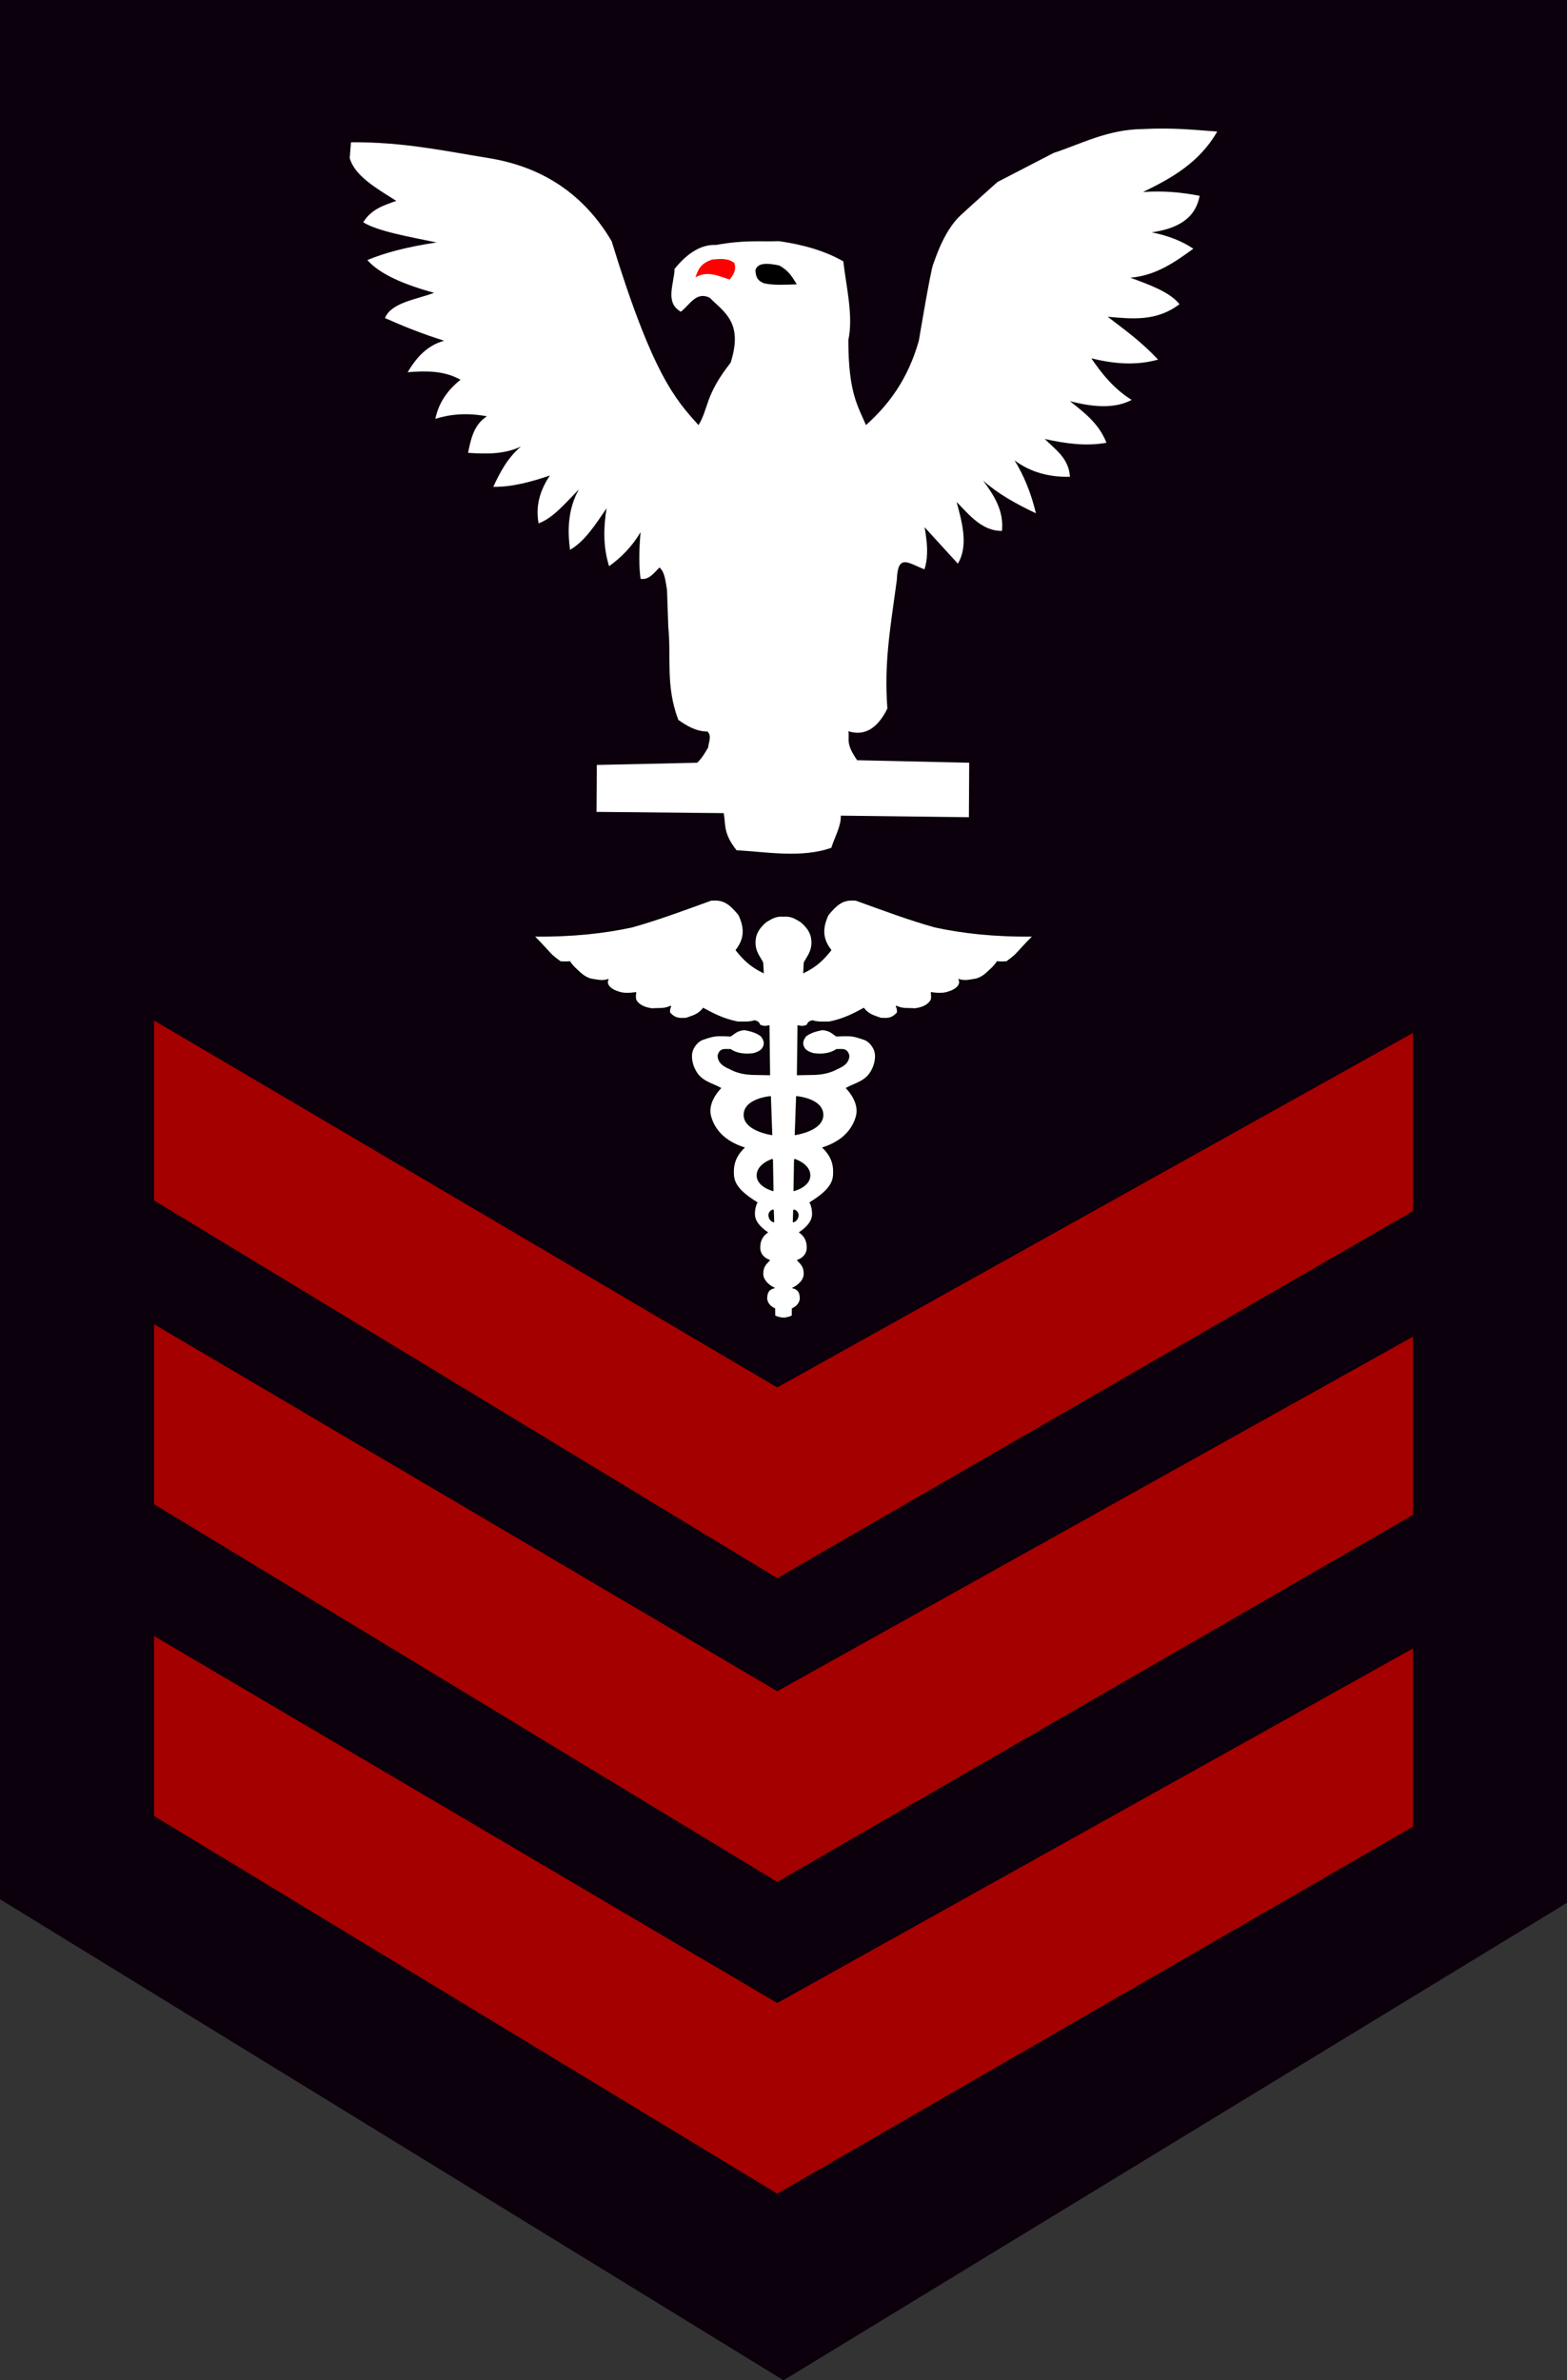 <?xml version="1.0" encoding="UTF-8" standalone="no"?>
<!-- Created with Inkscape (http://www.inkscape.org/) -->

<svg
   xmlns:dc="http://purl.org/dc/elements/1.1/"
   xmlns:cc="http://creativecommons.org/ns#"
   xmlns:rdf="http://www.w3.org/1999/02/22-rdf-syntax-ns#"
   xmlns:svg="http://www.w3.org/2000/svg"
   xmlns="http://www.w3.org/2000/svg"
   version="1.1"
   width="628.571"
   height="954.286"
   id="svg2">
  <rect width="100%" height="100%" fill="#333333" stroke="none"/>
  <defs
     id="defs4" />
  <g
     transform="translate(-59.286,-58.25)"
     id="layer1">
    <path
       d="m 59.286,819.678 314.286,192.857 314.286,-191.428 0,-762.857 -628.571,0 z"
       id="path3863"
       style="fill:#0b000b;fill-opacity:1;stroke:none" />
    <g
       transform="translate(3.776,0.096)"
       id="g3831">
      <path
         d="m 196.301,115.193 c 20.859,-0.146 36.691,3.339 55.053,6.313 22.317,3.583 38.628,14.937 49.497,33.335 16.452,53.59 25.624,63.501 34.85,73.741 4.104,-6.612 2.477,-11.86 12.879,-25.001 5.167,-16.148 -2.546,-20.174 -8.334,-26.011 -5.419,-2.789 -8.039,2.821 -11.617,5.556 -6.538,-3.653 -2.724,-11.07 -2.525,-17.173 5.23,-6.454 10.764,-9.876 16.668,-9.596 11.591,-2.092 17.298,-1.241 25.254,-1.515 9.876,1.404 18.575,3.985 25.759,8.081 1.179,10.304 4.104,21.916 2.02,31.567 0.016,21.198 3.836,26.417 7.071,34.093 9.082,-8.121 16.825,-18.344 21.213,-33.84 0,0 4.798,-28.789 5.808,-30.81 0.489,-0.979 3.961,-13.083 11.057,-19.576 7.553,-6.911 14.702,-13.254 14.702,-13.254 l 22.476,-11.617 c 11.517,-3.809 21.727,-9.441 35.86,-9.596 12.325,-0.62 20.666,0.353 29.799,1.01 -7.235,12.505 -18.325,18.689 -29.799,24.244 7.939,-0.584 15.462,0.081 22.728,1.515 -1.78,9.5 -9.37,13.19 -19.193,14.647 6.182,1.25 11.831,3.298 16.668,6.566 -7.509,5.463 -15.107,10.77 -25.254,11.617 7.846,2.895 15.786,5.744 19.698,10.607 -9.153,7.002 -18.981,5.913 -28.789,5.051 6.577,5.094 12.989,9.529 20.203,17.173 -9.317,2.59 -18.121,1.587 -26.769,-0.505 4.31,6.364 9.18,12.308 16.162,16.668 -6.726,3.595 -15.339,2.947 -24.749,0.505 5.688,4.549 11.568,8.857 14.647,16.668 -8.25,1.497 -16.499,0.327 -24.749,-1.515 4.269,4.299 9.64,7.68 10.102,15.152 -8.205,0.203 -15.701,-1.721 -22.223,-6.566 3.687,5.916 6.583,12.94 8.586,21.213 -8.093,-3.793 -15.469,-7.997 -21.213,-13.132 4.464,6.007 8.416,12.207 7.576,20.203 -7.905,0.047 -12.868,-6.159 -18.183,-11.617 2.376,8.802 4.706,17.592 0.505,24.749 l -13.385,-14.647 c 1.69,8.667 1.056,13.669 -0.024,16.911 -6.527,-2.472 -10.715,-6.559 -11.087,4.303 -2.751,20.231 -5.126,33.242 -3.788,51.518 -3.793,7.626 -8.836,11.223 -15.657,9.091 0.624,3.397 -1.334,4.581 3.536,11.617 l 44.952,1.01 -0.126,21.845 -51.392,-0.631 c 0.203,4.218 -2.645,8.998 -3.788,12.879 -12.078,4.303 -26.576,1.562 -38.007,1.01 -5.541,-7.002 -4.275,-10.372 -5.177,-14.9 l -51.013,-0.505 0.126,-18.814 40.28,-0.884 c 2.179,-2.195 3.155,-4.062 4.419,-6.187 0.068,-1.978 1.532,-4.335 -0.253,-6.313 -4.769,-0.061 -8.296,-2.297 -11.743,-4.672 -5.203,-13.645 -2.787,-24.946 -4.041,-37.376 l -0.505,-14.647 c -0.588,-3.453 -0.839,-7.243 -3.03,-9.091 -2.262,2.304 -4.348,5.139 -7.576,4.546 -0.704,-5.173 -0.642,-11.495 0,-18.688 -3.476,5.828 -7.806,10.162 -12.627,13.637 -2.433,-7.745 -2.267,-15.489 -1.01,-23.233 -4.397,6.429 -8.625,13.164 -14.647,16.668 -1.198,-8.527 -0.639,-16.724 3.536,-24.244 -5.231,5.329 -10.295,11.494 -16.162,13.637 -1.266,-6.745 0.425,-13.121 4.546,-19.193 -7.576,2.557 -15.152,4.655 -22.728,4.546 2.734,-5.873 5.726,-11.616 11.112,-16.162 -6.629,3.135 -13.881,3.036 -21.213,2.525 1.126,-5.752 2.421,-11.4 7.576,-14.647 -7.997,-1.488 -14.728,-0.864 -20.708,1.01 1.179,-5.609 4.117,-10.904 10.102,-15.657 -6.65,-3.749 -13.901,-3.59 -21.213,-3.03 3.413,-5.678 7.562,-10.621 14.647,-12.627 -9.072,-2.837 -16.676,-5.919 -23.739,-9.091 2.59,-6.225 12.292,-7.338 19.698,-10.102 -11.797,-3.274 -21.615,-7.307 -26.769,-13.132 6.743,-2.829 15.653,-5.251 27.779,-7.071 -10.909,-2.239 -23.787,-4.523 -29.421,-8.081 3.285,-5.357 8.345,-6.81 13.258,-8.586 -8.144,-5.119 -16.741,-10.096 -18.688,-17.173 z"
         id="path3007"
         style="fill:#ffffff;fill-opacity:1;stroke:none" />
      <path
         d="m 334.464,169.326 c 1.023,-2.804 1.921,-5.649 6.875,-7.143 3.133,-0.279 6.274,-0.59 8.75,1.429 0.903,2.966 -0.475,4.792 -1.875,6.607 -4.394,-1.28 -8.562,-3.741 -13.75,-0.893 z"
         id="path3009"
         style="fill:#ff0000;fill-opacity:1;stroke:none" />
      <path
         d="m 358.527,166.603 c 0.224,1.988 0.327,4.009 3.661,5.179 3.97,0.809 8.49,0.52 12.946,0.357 -1.77,-2.758 -3.038,-5.344 -7.075,-7.568 -4.44,-0.914 -8.818,-1.283 -9.532,2.032 z"
         id="path3011"
         style="fill:#000000;fill-opacity:1;stroke:none" />
    </g>
    <path
       d="m 346.118,419.047 c -0.519,-0.004 -1.061,0.021 -1.637,0.072 -11.433,4.142 -21.299,7.817 -31.733,10.747 -10.84,2.325 -23.418,3.816 -39.395,3.65 l 2.158,2.144 4.302,4.635 c 1.25,1.422 2.756,2.454 4.215,3.563 1.109,0.08 2.265,0.137 3.809,0 1.084,1.746 2.43,2.832 3.722,4.055 1.305,1.219 2.74,2.333 4.809,2.897 2.164,0.318 4.231,0.964 6.706,0.246 -0.375,0.888 -0.173,1.713 0.333,2.491 0.479,0.62 1.474,1.644 3.635,2.317 2.196,0.885 4.675,0.719 7.198,0.406 -0.081,1.076 -0.303,2.154 0.246,3.23 1.449,2.098 3.803,2.888 6.46,3.23 2.458,-0.268 4.692,0.275 7.445,-1.072 -0.555,0.638 -0.562,1.603 -0.579,2.564 2.463,2.827 4.561,2.349 6.706,2.317 2.423,-0.898 4.966,-1.409 6.865,-3.983 4.035,2.202 8.173,4.355 13.832,5.475 2.235,-0.026 4.471,0.234 6.706,-0.507 1.109,0.185 1.83,0.709 2.057,1.666 1.241,0.691 2.495,0.66 3.737,0.362 l 0.246,19.538 -6.952,-0.13 c -3.152,-0.143 -6.201,-0.744 -9.023,-2.317 -2.287,-1.008 -4.409,-2.167 -4.635,-5.127 0.823,-3.243 3.025,-2.333 4.881,-2.477 2.302,1.553 5.362,2.194 9.429,1.651 1.666,-0.533 3.176,-1.192 3.809,-2.564 0.718,-1.363 0.571,-2.872 -0.826,-4.562 -2.022,-1.565 -4.36,-2.079 -6.706,-2.564 -3.308,0.35 -4.025,1.609 -5.62,2.564 0,0 -4.359,-0.259 -6.257,0 -1.898,0.259 -4.924,1.376 -4.924,1.376 -2.005,0.66 -3.959,3.096 -4.389,5.373 -0.429,2.277 0.327,5.024 1.086,6.503 2.307,5.072 6.704,5.656 10.428,7.691 -1.372,1.45 -5.393,6.217 -3.94,11.384 1.453,5.167 5.327,9.882 13.339,12.514 -3.749,3.64 -4.512,7.384 -4.171,11.239 0.38,4.298 4.099,7.437 9.385,10.761 0,0 -1.038,1.661 -0.999,4.591 0.039,2.931 2.16,5.275 5.142,7.343 -1.671,1.159 -2.99,3.02 -3.013,5.953 -0.022,2.933 1.896,4.515 3.838,5.229 -1.284,1.424 -2.51,2.299 -2.622,5.156 -0.111,2.857 2.428,4.928 4.374,5.909 -2.516,0.706 -2.729,2.488 -2.81,4.331 0.227,1.93 1.512,3.242 3.201,4.026 l 0.029,2.824 c 0.672,0.487 2.262,0.882 3.317,0.956 0.018,0.002 0.04,-7.1e-4 0.058,0 0.12,0.003 0.26,0.01 0.406,0 1.054,-0.071 2.656,-0.467 3.331,-0.956 l 0.029,-2.824 c 1.689,-0.784 2.974,-2.097 3.201,-4.026 -0.081,-1.843 -0.294,-3.624 -2.81,-4.331 1.946,-0.981 4.485,-3.053 4.374,-5.909 -0.111,-2.857 -1.338,-3.733 -2.622,-5.156 1.943,-0.714 3.861,-2.295 3.838,-5.229 -0.022,-2.933 -1.342,-4.794 -3.013,-5.953 2.981,-2.068 5.103,-4.413 5.142,-7.343 0.039,-2.931 -0.999,-4.591 -0.999,-4.591 5.286,-3.325 9.005,-6.463 9.385,-10.761 0.341,-3.855 -0.422,-7.599 -4.171,-11.239 8.012,-2.632 11.886,-7.347 13.339,-12.514 1.453,-5.167 -2.568,-9.934 -3.94,-11.384 3.724,-2.035 8.122,-2.619 10.428,-7.691 0.759,-1.479 1.515,-4.226 1.086,-6.503 -0.429,-2.277 -2.384,-4.713 -4.389,-5.373 0,0 -3.027,-1.117 -4.924,-1.376 -1.898,-0.259 -6.257,0 -6.257,0 -1.595,-0.954 -2.312,-2.214 -5.62,-2.564 -2.346,0.485 -4.684,0.999 -6.706,2.564 -1.396,1.691 -1.544,3.199 -0.826,4.562 0.633,1.372 2.143,2.031 3.809,2.564 4.067,0.543 7.127,-0.098 9.429,-1.651 1.856,0.144 4.058,-0.766 4.881,2.477 -0.225,2.96 -2.348,4.119 -4.635,5.127 -2.822,1.573 -5.871,2.174 -9.023,2.317 l -6.952,0.13 0.246,-19.538 c 1.241,0.298 2.495,0.328 3.737,-0.362 0.227,-0.957 0.948,-1.481 2.057,-1.666 2.235,0.741 4.471,0.481 6.706,0.507 5.659,-1.119 9.797,-3.273 13.832,-5.475 1.899,2.574 4.442,3.085 6.865,3.983 2.145,0.031 4.243,0.509 6.706,-2.317 -0.018,-0.961 -0.024,-1.926 -0.579,-2.564 2.752,1.346 4.986,0.803 7.445,1.072 2.656,-0.342 5.01,-1.132 6.46,-3.23 0.549,-1.076 0.327,-2.154 0.246,-3.23 2.523,0.313 5.002,0.479 7.198,-0.406 2.162,-0.673 3.156,-1.697 3.635,-2.317 0.506,-0.778 0.708,-1.603 0.333,-2.491 2.475,0.718 4.542,0.072 6.706,-0.246 2.069,-0.564 3.504,-1.678 4.809,-2.897 1.293,-1.224 2.638,-2.31 3.722,-4.055 1.544,0.137 2.7,0.08 3.809,0 1.459,-1.109 2.965,-2.141 4.215,-3.563 l 4.302,-4.635 2.158,-2.144 c -15.977,0.166 -28.555,-1.325 -39.395,-3.65 -10.434,-2.93 -20.301,-6.604 -31.733,-10.747 -0.576,-0.051 -1.118,-0.077 -1.637,-0.072 -3.63,0.029 -6.033,1.531 -9.617,5.996 -2.357,5.052 -2.547,9.409 1.115,14.121 -2.735,3.445 -5.598,6.433 -10.805,8.951 l 0.217,-3.911 c 1.286,-2.55 3.137,-4.353 3.085,-8.241 -0.054,-3.113 -1.282,-5.449 -4.287,-8.096 -2.084,-1.253 -4.062,-2.673 -7.169,-2.317 -3.099,-0.35 -5.074,1.067 -7.155,2.317 -3.005,2.647 -4.233,4.983 -4.287,8.096 -0.052,3.888 1.799,5.692 3.085,8.241 l 0.217,3.911 c -5.207,-2.518 -8.069,-5.506 -10.805,-8.951 3.662,-4.713 3.472,-9.07 1.115,-14.121 -3.584,-4.465 -5.987,-5.967 -9.617,-5.996 z m 22.174,78.892 0.536,15.15 c 0,0 -11.14,-1.585 -11.008,-7.951 0.133,-6.366 10.472,-7.198 10.472,-7.198 z m 10.559,0 c 0,0 10.339,0.832 10.472,7.198 0.133,6.366 -11.008,7.951 -11.008,7.951 l 0.536,-15.15 z m -9.733,25.158 0.203,12.427 c 0,0 -6.331,-1.621 -6.286,-6.083 0.045,-4.462 6.083,-6.344 6.083,-6.344 z m 8.907,0 c 0,0 6.038,1.882 6.083,6.344 0.045,4.462 -6.286,6.083 -6.286,6.083 l 0.203,-12.427 z m -8.574,20.248 0.159,4.707 c 0,0 -1.579,-0.346 -1.825,-2.274 -0.245,-1.928 1.666,-2.433 1.666,-2.433 z m 8.241,0 c 0,0 1.911,0.505 1.666,2.433 -0.245,1.928 -1.825,2.274 -1.825,2.274 l 0.159,-4.707 z"
       id="path3015"
       style="fill:#ffffff;fill-opacity:1;stroke:#000000;stroke-width:0.463px;stroke-linecap:butt;stroke-linejoin:miter;stroke-opacity:1" />
    <path
       d="m 121.071,467.362 0,72.143 250,151.429 255,-147.143 0,-71.429 -255,142.143 z"
       id="path3836"
       style="fill:#a50000;fill-opacity:1;stroke:none" />
    <path
       d="m 121.071,589.148 0,72.143 250,151.429 255,-147.143 0,-71.429 -255,142.143 z"
       id="path3836-4"
       style="fill:#a50000;fill-opacity:1;stroke:none" />
    <path
       d="m 121.071,714.148 0,72.143 250,151.429 255,-147.143 0,-71.429 -255,142.143 z"
       id="path3836-0"
       style="fill:#a50000;fill-opacity:1;stroke:none" />
  </g>
</svg>
